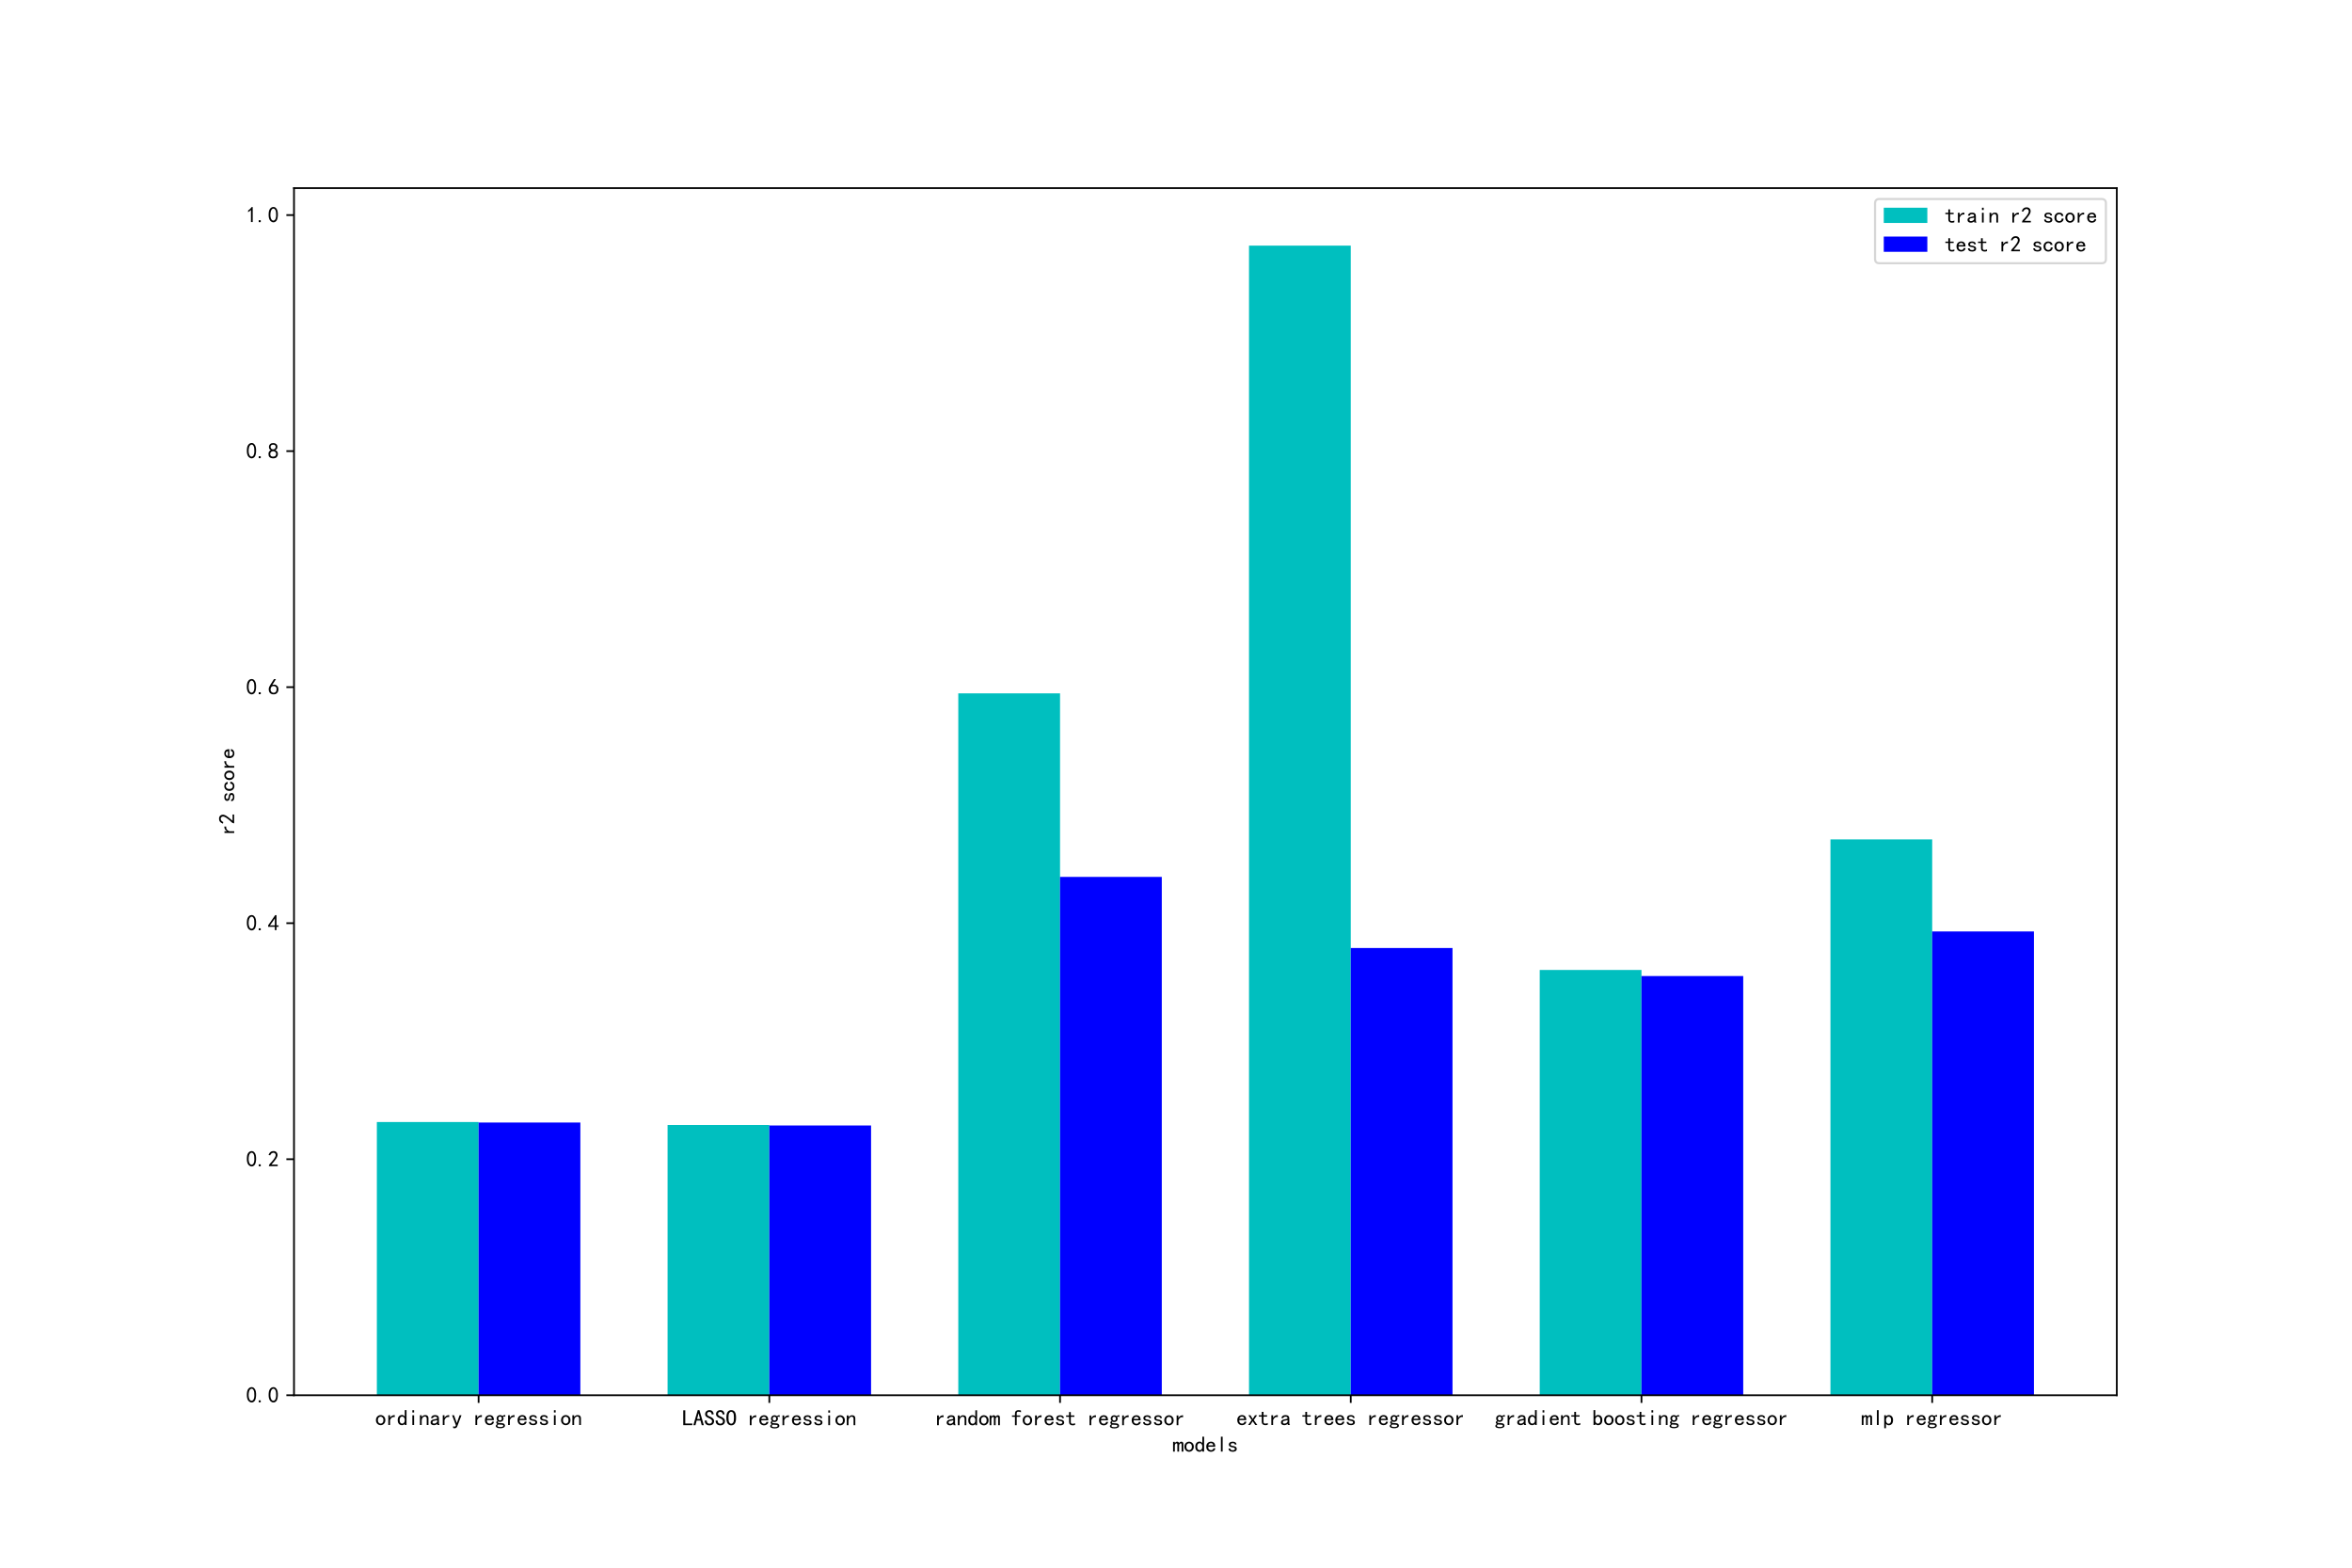 <?xml version="1.0" encoding="utf-8" standalone="no"?>
<!DOCTYPE svg PUBLIC "-//W3C//DTD SVG 1.1//EN"
        "http://www.w3.org/Graphics/SVG/1.1/DTD/svg11.dtd">
<svg xmlns:xlink="http://www.w3.org/1999/xlink" width="1080pt" height="720pt" viewBox="0 0 1080 720"
     xmlns="http://www.w3.org/2000/svg" version="1.1">
    <defs>
        <style type="text/css">*{stroke-linejoin: round; stroke-linecap: butt}</style>
    </defs>
    <g id="figure_1">
        <g id="patch_1">
            <path d="M 0 720
L 1080 720 
L 1080 0 
L 0 0 
z
" style="fill: #ffffff"/>
        </g>
        <g id="axes_1">
            <g id="patch_2">
                <path d="M 135 640.8
L 972 640.8 
L 972 86.4 
L 135 86.4 
z
" style="fill: #ffffff"/>
            </g>
            <g id="patch_3">
                <path d="M 173.045 640.8
L 219.768 640.8 
L 219.768 515.321 
L 173.045 515.321 
z
" clip-path="url(#p2aede3cfa3)" style="fill: #00bfbf"/>
            </g>
            <g id="patch_4">
                <path d="M 306.538 640.8
L 353.261 640.8 
L 353.261 516.68 
L 306.538 516.68 
z
" clip-path="url(#p2aede3cfa3)" style="fill: #00bfbf"/>
            </g>
            <g id="patch_5">
                <path d="M 440.031 640.8
L 486.754 640.8 
L 486.754 318.43 
L 440.031 318.43 
z
" clip-path="url(#p2aede3cfa3)" style="fill: #00bfbf"/>
            </g>
            <g id="patch_6">
                <path d="M 573.524 640.8
L 620.246 640.8 
L 620.246 112.8 
L 573.524 112.8 
z
" clip-path="url(#p2aede3cfa3)" style="fill: #00bfbf"/>
            </g>
            <g id="patch_7">
                <path d="M 707.017 640.8
L 753.739 640.8 
L 753.739 445.468 
L 707.017 445.468 
z
" clip-path="url(#p2aede3cfa3)" style="fill: #00bfbf"/>
            </g>
            <g id="patch_8">
                <path d="M 840.51 640.8
L 887.232 640.8 
L 887.232 385.503 
L 840.51 385.503 
z
" clip-path="url(#p2aede3cfa3)" style="fill: #00bfbf"/>
            </g>
            <g id="patch_9">
                <path d="M 219.768 640.8
L 266.49 640.8 
L 266.49 515.536 
L 219.768 515.536 
z
" clip-path="url(#p2aede3cfa3)" style="fill: #0000ff"/>
            </g>
            <g id="patch_10">
                <path d="M 353.261 640.8
L 399.983 640.8 
L 399.983 516.904 
L 353.261 516.904 
z
" clip-path="url(#p2aede3cfa3)" style="fill: #0000ff"/>
            </g>
            <g id="patch_11">
                <path d="M 486.754 640.8
L 533.476 640.8 
L 533.476 402.751 
L 486.754 402.751 
z
" clip-path="url(#p2aede3cfa3)" style="fill: #0000ff"/>
            </g>
            <g id="patch_12">
                <path d="M 620.246 640.8
L 666.969 640.8 
L 666.969 435.393 
L 620.246 435.393 
z
" clip-path="url(#p2aede3cfa3)" style="fill: #0000ff"/>
            </g>
            <g id="patch_13">
                <path d="M 753.739 640.8
L 800.462 640.8 
L 800.462 448.264 
L 753.739 448.264 
z
" clip-path="url(#p2aede3cfa3)" style="fill: #0000ff"/>
            </g>
            <g id="patch_14">
                <path d="M 887.232 640.8
L 933.955 640.8 
L 933.955 427.792 
L 887.232 427.792 
z
" clip-path="url(#p2aede3cfa3)" style="fill: #0000ff"/>
            </g>
            <g id="matplotlib.axis_1">
                <g id="xtick_1">
                    <g id="line2d_1">
                        <defs>
                            <path id="m17f2895000" d="M 0 0
L 0 3.5 
" style="stroke: #000000; stroke-width: 0.8"/>
                        </defs>
                        <g>
                            <use xlink:href="#m17f2895000" x="219.768" y="640.8"
                                 style="stroke: #000000; stroke-width: 0.8"/>
                        </g>
                    </g>
                    <g id="text_1">
                        <!-- ordinary regression -->
                        <g transform="translate(172.268 654.675)scale(0.1 -0.1)">
                            <defs>
                                <path id="SimHei-6f" d="M 2925 1525
Q 2925 875 2525 475 
Q 2125 75 1575 75 
Q 1025 75 625 475 
Q 225 875 225 1525 
Q 225 2175 625 2575 
Q 1025 2975 1575 2975 
Q 2125 2975 2525 2575 
Q 2925 2175 2925 1525 
z
M 2375 1525 
Q 2375 2025 2125 2275 
Q 1875 2525 1575 2525 
Q 1275 2525 1025 2275 
Q 775 2025 775 1525 
Q 775 1025 1025 775 
Q 1275 525 1575 525 
Q 1875 525 2125 775 
Q 2375 1025 2375 1525 
z
" transform="scale(0.016)"/>
                                <path id="SimHei-72" d="M 2500 2425
Q 2025 2500 1700 2287 
Q 1375 2075 1150 1550 
L 1150 125 
L 650 125 
L 650 2925 
L 1150 2925 
L 1150 2200 
Q 1375 2600 1712 2787 
Q 2050 2975 2500 2975 
L 2500 2425 
z
" transform="scale(0.016)"/>
                                <path id="SimHei-64" d="M 2750 125
L 2250 125 
L 2250 500 
Q 2100 275 1900 175 
Q 1700 75 1425 75 
Q 925 75 575 437 
Q 225 800 225 1525 
Q 225 2250 575 2625 
Q 925 3000 1425 3000 
Q 1700 3000 1900 2887 
Q 2100 2775 2250 2550 
L 2250 4400 
L 2750 4400 
L 2750 125 
z
M 2250 1525 
Q 2250 2000 2037 2275 
Q 1825 2550 1525 2550 
Q 1150 2550 962 2275 
Q 775 2000 775 1525 
Q 775 1050 962 787 
Q 1150 525 1525 525 
Q 1825 525 2037 787 
Q 2250 1050 2250 1525 
z
" transform="scale(0.016)"/>
                                <path id="SimHei-69" d="M 1800 3725
L 1300 3725 
L 1300 4375 
L 1800 4375 
L 1800 3725 
z
M 1800 125 
L 1300 125 
L 1300 2925 
L 1800 2925 
L 1800 125 
z
" transform="scale(0.016)"/>
                                <path id="SimHei-6e" d="M 2800 125
L 2300 125 
L 2300 1925 
Q 2300 2225 2150 2400 
Q 2000 2575 1750 2575 
Q 1425 2575 1137 2237 
Q 850 1900 850 1400 
L 850 125 
L 350 125 
L 350 2925 
L 850 2925 
L 850 2400 
Q 1050 2675 1287 2825 
Q 1525 2975 1900 2975 
Q 2350 2975 2575 2725 
Q 2800 2475 2800 2100 
L 2800 125 
z
" transform="scale(0.016)"/>
                                <path id="SimHei-61" d="M 2875 125
L 2275 125 
Q 2225 175 2200 262 
Q 2175 350 2175 475 
Q 2000 275 1750 175 
Q 1500 75 1225 75 
Q 825 75 550 275 
Q 275 475 275 850 
Q 275 1225 525 1450 
Q 775 1675 1300 1750 
Q 1650 1800 1912 1875 
Q 2175 1950 2175 2075 
Q 2175 2225 2062 2375 
Q 1950 2525 1575 2525 
Q 1275 2525 1137 2412 
Q 1000 2300 950 2100 
L 400 2100 
Q 450 2500 762 2737 
Q 1075 2975 1575 2975 
Q 2125 2975 2400 2725 
Q 2675 2475 2675 2025 
L 2675 650 
Q 2675 500 2725 375 
Q 2775 250 2875 125 
z
M 2175 1050 
L 2175 1550 
Q 2025 1500 1887 1462 
Q 1750 1425 1425 1375 
Q 1050 1325 937 1200 
Q 825 1075 825 900 
Q 825 750 937 637 
Q 1050 525 1275 525 
Q 1500 525 1762 650 
Q 2025 775 2175 1050 
z
" transform="scale(0.016)"/>
                                <path id="SimHei-79" d="M 2900 2925
L 1750 -100 
Q 1650 -450 1450 -625 
Q 1250 -800 950 -800 
Q 825 -800 712 -787 
Q 600 -775 500 -725 
L 500 -225 
Q 600 -275 700 -300 
Q 800 -325 875 -325 
Q 1075 -325 1150 -262 
Q 1225 -200 1300 25 
L 200 2925 
L 750 2925 
L 1550 725 
L 1575 725 
L 2350 2925 
L 2900 2925 
z
" transform="scale(0.016)"/>
                                <path id="SimHei-20" transform="scale(0.016)"/>
                                <path id="SimHei-65" d="M 2850 1075
Q 2800 625 2450 350 
Q 2100 75 1625 75 
Q 1025 75 637 462 
Q 250 850 250 1525 
Q 250 2200 637 2587 
Q 1025 2975 1625 2975 
Q 2150 2975 2487 2637 
Q 2825 2300 2825 1525 
L 800 1525 
Q 800 975 1037 750 
Q 1275 525 1625 525 
Q 1900 525 2075 662 
Q 2250 800 2300 1075 
L 2850 1075 
z
M 2250 1925 
Q 2200 2275 2025 2412 
Q 1850 2550 1575 2550 
Q 1325 2550 1125 2412 
Q 925 2275 825 1925 
L 2250 1925 
z
" transform="scale(0.016)"/>
                                <path id="SimHei-67" d="M 2975 2500
Q 2800 2550 2637 2562 
Q 2475 2575 2300 2525 
Q 2375 2450 2425 2337 
Q 2475 2225 2475 2000 
Q 2475 1575 2187 1300 
Q 1900 1025 1475 1025 
Q 1375 1025 1212 1062 
Q 1050 1100 950 1150 
Q 875 1100 850 1050 
Q 825 1000 825 925 
Q 825 800 1000 737 
Q 1175 675 1625 675 
Q 2350 675 2612 475 
Q 2875 275 2875 -25 
Q 2875 -425 2487 -612 
Q 2100 -800 1575 -800 
Q 900 -800 575 -625 
Q 250 -450 250 -150 
Q 250 0 375 150 
Q 500 300 700 400 
Q 550 475 462 587 
Q 375 700 375 875 
Q 375 1025 487 1137 
Q 600 1250 750 1325 
Q 625 1450 550 1625 
Q 475 1800 475 2000 
Q 475 2425 762 2700 
Q 1050 2975 1475 2975 
Q 1700 2975 1862 2912 
Q 2025 2850 2150 2725 
Q 2350 2875 2550 2937 
Q 2750 3000 2975 2975 
L 2975 2500 
z
M 1975 2000 
Q 1975 2250 1850 2400 
Q 1725 2550 1475 2550 
Q 1225 2550 1100 2400 
Q 975 2250 975 2000 
Q 975 1750 1100 1600 
Q 1225 1450 1475 1450 
Q 1725 1450 1850 1600 
Q 1975 1750 1975 2000 
z
M 2400 -75 
Q 2400 25 2287 125 
Q 2175 225 1725 225 
Q 1625 225 1450 237 
Q 1275 250 1050 275 
Q 850 200 775 100 
Q 700 0 700 -100 
Q 700 -250 900 -350 
Q 1100 -450 1600 -450 
Q 2025 -450 2212 -337 
Q 2400 -225 2400 -75 
z
" transform="scale(0.016)"/>
                                <path id="SimHei-73" d="M 2750 900
Q 2750 500 2437 287 
Q 2125 75 1650 75 
Q 1050 75 725 312 
Q 400 550 400 1000 
L 900 1000 
Q 900 700 1112 600 
Q 1325 500 1625 500 
Q 1925 500 2075 612 
Q 2225 725 2225 900 
Q 2225 1025 2100 1150 
Q 1975 1275 1475 1350 
Q 900 1425 687 1637 
Q 475 1850 475 2200 
Q 475 2500 762 2737 
Q 1050 2975 1600 2975 
Q 2100 2975 2387 2750 
Q 2675 2525 2675 2150 
L 2175 2150 
Q 2175 2375 2012 2462 
Q 1850 2550 1600 2550 
Q 1275 2550 1137 2437 
Q 1000 2325 1000 2175 
Q 1000 2000 1125 1900 
Q 1250 1800 1650 1750 
Q 2300 1650 2525 1437 
Q 2750 1225 2750 900 
z
" transform="scale(0.016)"/>
                            </defs>
                            <use xlink:href="#SimHei-6f"/>
                            <use xlink:href="#SimHei-72" x="50"/>
                            <use xlink:href="#SimHei-64" x="100"/>
                            <use xlink:href="#SimHei-69" x="150"/>
                            <use xlink:href="#SimHei-6e" x="200"/>
                            <use xlink:href="#SimHei-61" x="250"/>
                            <use xlink:href="#SimHei-72" x="300"/>
                            <use xlink:href="#SimHei-79" x="350"/>
                            <use xlink:href="#SimHei-20" x="400"/>
                            <use xlink:href="#SimHei-72" x="450"/>
                            <use xlink:href="#SimHei-65" x="500"/>
                            <use xlink:href="#SimHei-67" x="550"/>
                            <use xlink:href="#SimHei-72" x="600"/>
                            <use xlink:href="#SimHei-65" x="650"/>
                            <use xlink:href="#SimHei-73" x="700"/>
                            <use xlink:href="#SimHei-73" x="750"/>
                            <use xlink:href="#SimHei-69" x="800"/>
                            <use xlink:href="#SimHei-6f" x="850"/>
                            <use xlink:href="#SimHei-6e" x="900"/>
                        </g>
                    </g>
                </g>
                <g id="xtick_2">
                    <g id="line2d_2">
                        <g>
                            <use xlink:href="#m17f2895000" x="353.261" y="640.8"
                                 style="stroke: #000000; stroke-width: 0.8"/>
                        </g>
                    </g>
                    <g id="text_2">
                        <!-- LASSO regression -->
                        <g transform="translate(313.261 654.753)scale(0.1 -0.1)">
                            <defs>
                                <path id="SimHei-4c" d="M 2900 125
L 300 125 
L 300 4400 
L 875 4400 
L 875 600 
L 2900 600 
L 2900 125 
z
" transform="scale(0.016)"/>
                                <path id="SimHei-41" d="M 3075 125
L 2475 125 
L 2125 1450 
L 1025 1450 
L 675 125 
L 75 125 
L 1325 4450 
L 1825 4450 
L 3075 125 
z
M 2000 1925 
L 1600 3450 
L 1550 3450 
L 1150 1925 
L 2000 1925 
z
" transform="scale(0.016)"/>
                                <path id="SimHei-53" d="M 2900 1325
Q 2900 750 2537 412 
Q 2175 75 1550 75 
Q 925 75 575 425 
Q 225 775 225 1300 
L 225 1475 
L 800 1475 
L 800 1325 
Q 800 950 1025 750 
Q 1250 550 1550 550 
Q 1950 550 2137 762 
Q 2325 975 2325 1275 
Q 2325 1525 2100 1737 
Q 1875 1950 1450 2125 
Q 850 2350 587 2625 
Q 325 2900 325 3275 
Q 325 3800 687 4125 
Q 1050 4450 1550 4450 
Q 2200 4450 2487 4062 
Q 2775 3675 2775 3225 
L 2200 3225 
Q 2225 3500 2050 3725 
Q 1875 3950 1550 3950 
Q 1250 3950 1075 3787 
Q 900 3625 900 3350 
Q 900 3125 1037 2962 
Q 1175 2800 1750 2575 
Q 2300 2350 2600 2037 
Q 2900 1725 2900 1325 
z
" transform="scale(0.016)"/>
                                <path id="SimHei-4f" d="M 2950 2275
Q 2950 1100 2587 587 
Q 2225 75 1575 75 
Q 925 75 550 587 
Q 175 1100 175 2275 
Q 175 3450 550 3950 
Q 925 4450 1575 4450 
Q 2225 4450 2587 3950 
Q 2950 3450 2950 2275 
z
M 2350 2275 
Q 2350 3325 2125 3650 
Q 1900 3975 1575 3975 
Q 1250 3975 1012 3650 
Q 775 3325 775 2275 
Q 775 1225 1012 887 
Q 1250 550 1575 550 
Q 1900 550 2125 887 
Q 2350 1225 2350 2275 
z
" transform="scale(0.016)"/>
                            </defs>
                            <use xlink:href="#SimHei-4c"/>
                            <use xlink:href="#SimHei-41" x="50"/>
                            <use xlink:href="#SimHei-53" x="100"/>
                            <use xlink:href="#SimHei-53" x="150"/>
                            <use xlink:href="#SimHei-4f" x="200"/>
                            <use xlink:href="#SimHei-20" x="250"/>
                            <use xlink:href="#SimHei-72" x="300"/>
                            <use xlink:href="#SimHei-65" x="350"/>
                            <use xlink:href="#SimHei-67" x="400"/>
                            <use xlink:href="#SimHei-72" x="450"/>
                            <use xlink:href="#SimHei-65" x="500"/>
                            <use xlink:href="#SimHei-73" x="550"/>
                            <use xlink:href="#SimHei-73" x="600"/>
                            <use xlink:href="#SimHei-69" x="650"/>
                            <use xlink:href="#SimHei-6f" x="700"/>
                            <use xlink:href="#SimHei-6e" x="750"/>
                        </g>
                    </g>
                </g>
                <g id="xtick_3">
                    <g id="line2d_3">
                        <g>
                            <use xlink:href="#m17f2895000" x="486.754" y="640.8"
                                 style="stroke: #000000; stroke-width: 0.8"/>
                        </g>
                    </g>
                    <g id="text_3">
                        <!-- random forest regressor -->
                        <g transform="translate(429.254 654.753)scale(0.1 -0.1)">
                            <defs>
                                <path id="SimHei-6d" d="M 3050 125
L 2550 125 
L 2550 2150 
Q 2550 2300 2500 2400 
Q 2450 2500 2300 2500 
Q 2125 2500 1975 2312 
Q 1825 2125 1825 1825 
L 1825 125 
L 1325 125 
L 1325 2150 
Q 1325 2300 1275 2400 
Q 1225 2500 1075 2500 
Q 900 2500 750 2312 
Q 600 2125 600 1825 
L 600 125 
L 100 125 
L 100 2925 
L 600 2925 
L 600 2550 
Q 725 2750 900 2862 
Q 1075 2975 1275 2975 
Q 1475 2975 1612 2862 
Q 1750 2750 1800 2550 
Q 1925 2750 2087 2862 
Q 2250 2975 2450 2975 
Q 2750 2975 2900 2812 
Q 3050 2650 3050 2350 
L 3050 125 
z
" transform="scale(0.016)"/>
                                <path id="SimHei-66" d="M 2850 3825
Q 2725 3900 2550 3950 
Q 2375 4000 2100 4000 
Q 1825 4000 1725 3862 
Q 1625 3725 1625 3525 
L 1625 2925 
L 2650 2925 
L 2650 2525 
L 1625 2525 
L 1625 125 
L 1125 125 
L 1125 2525 
L 275 2525 
L 275 2925 
L 1125 2925 
L 1125 3500 
Q 1125 3950 1400 4200 
Q 1675 4450 2125 4450 
Q 2400 4450 2562 4412 
Q 2725 4375 2850 4325 
L 2850 3825 
z
" transform="scale(0.016)"/>
                                <path id="SimHei-74" d="M 2750 200
Q 2625 150 2462 112 
Q 2300 75 2025 75 
Q 1575 75 1300 325 
Q 1025 575 1025 1025 
L 1025 2525 
L 175 2525 
L 175 2925 
L 1025 2925 
L 1025 3900 
L 1525 3900 
L 1525 2925 
L 2550 2925 
L 2550 2525 
L 1525 2525 
L 1525 1000 
Q 1525 800 1625 662 
Q 1725 525 2000 525 
Q 2275 525 2450 575 
Q 2625 625 2750 700 
L 2750 200 
z
" transform="scale(0.016)"/>
                            </defs>
                            <use xlink:href="#SimHei-72"/>
                            <use xlink:href="#SimHei-61" x="50"/>
                            <use xlink:href="#SimHei-6e" x="100"/>
                            <use xlink:href="#SimHei-64" x="150"/>
                            <use xlink:href="#SimHei-6f" x="200"/>
                            <use xlink:href="#SimHei-6d" x="250"/>
                            <use xlink:href="#SimHei-20" x="300"/>
                            <use xlink:href="#SimHei-66" x="350"/>
                            <use xlink:href="#SimHei-6f" x="400"/>
                            <use xlink:href="#SimHei-72" x="450"/>
                            <use xlink:href="#SimHei-65" x="500"/>
                            <use xlink:href="#SimHei-73" x="550"/>
                            <use xlink:href="#SimHei-74" x="600"/>
                            <use xlink:href="#SimHei-20" x="650"/>
                            <use xlink:href="#SimHei-72" x="700"/>
                            <use xlink:href="#SimHei-65" x="750"/>
                            <use xlink:href="#SimHei-67" x="800"/>
                            <use xlink:href="#SimHei-72" x="850"/>
                            <use xlink:href="#SimHei-65" x="900"/>
                            <use xlink:href="#SimHei-73" x="950"/>
                            <use xlink:href="#SimHei-73" x="1000"/>
                            <use xlink:href="#SimHei-6f" x="1050"/>
                            <use xlink:href="#SimHei-72" x="1100"/>
                        </g>
                    </g>
                </g>
                <g id="xtick_4">
                    <g id="line2d_4">
                        <g>
                            <use xlink:href="#m17f2895000" x="620.246" y="640.8"
                                 style="stroke: #000000; stroke-width: 0.8"/>
                        </g>
                    </g>
                    <g id="text_4">
                        <!-- extra trees regressor -->
                        <g transform="translate(567.746 654.675)scale(0.1 -0.1)">
                            <defs>
                                <path id="SimHei-78" d="M 2875 125
L 2275 125 
L 1550 1200 
L 825 125 
L 225 125 
L 1250 1550 
L 300 2925 
L 900 2925 
L 1550 1875 
L 2200 2925 
L 2800 2925 
L 1850 1550 
L 2875 125 
z
" transform="scale(0.016)"/>
                            </defs>
                            <use xlink:href="#SimHei-65"/>
                            <use xlink:href="#SimHei-78" x="50"/>
                            <use xlink:href="#SimHei-74" x="100"/>
                            <use xlink:href="#SimHei-72" x="150"/>
                            <use xlink:href="#SimHei-61" x="200"/>
                            <use xlink:href="#SimHei-20" x="250"/>
                            <use xlink:href="#SimHei-74" x="300"/>
                            <use xlink:href="#SimHei-72" x="350"/>
                            <use xlink:href="#SimHei-65" x="400"/>
                            <use xlink:href="#SimHei-65" x="450"/>
                            <use xlink:href="#SimHei-73" x="500"/>
                            <use xlink:href="#SimHei-20" x="550"/>
                            <use xlink:href="#SimHei-72" x="600"/>
                            <use xlink:href="#SimHei-65" x="650"/>
                            <use xlink:href="#SimHei-67" x="700"/>
                            <use xlink:href="#SimHei-72" x="750"/>
                            <use xlink:href="#SimHei-65" x="800"/>
                            <use xlink:href="#SimHei-73" x="850"/>
                            <use xlink:href="#SimHei-73" x="900"/>
                            <use xlink:href="#SimHei-6f" x="950"/>
                            <use xlink:href="#SimHei-72" x="1000"/>
                        </g>
                    </g>
                </g>
                <g id="xtick_5">
                    <g id="line2d_5">
                        <g>
                            <use xlink:href="#m17f2895000" x="753.739" y="640.8"
                                 style="stroke: #000000; stroke-width: 0.8"/>
                        </g>
                    </g>
                    <g id="text_5">
                        <!-- gradient boosting regressor -->
                        <g transform="translate(686.239 654.675)scale(0.1 -0.1)">
                            <defs>
                                <path id="SimHei-62" d="M 2825 1525
Q 2825 800 2475 437 
Q 2125 75 1625 75 
Q 1350 75 1150 175 
Q 950 275 800 500 
L 800 125 
L 300 125 
L 300 4400 
L 800 4400 
L 800 2550 
Q 950 2775 1150 2887 
Q 1350 3000 1625 3000 
Q 2125 3000 2475 2625 
Q 2825 2250 2825 1525 
z
M 2275 1525 
Q 2275 2000 2087 2275 
Q 1900 2550 1525 2550 
Q 1225 2550 1012 2275 
Q 800 2000 800 1525 
Q 800 1050 1012 787 
Q 1225 525 1525 525 
Q 1900 525 2087 787 
Q 2275 1050 2275 1525 
z
" transform="scale(0.016)"/>
                            </defs>
                            <use xlink:href="#SimHei-67"/>
                            <use xlink:href="#SimHei-72" x="50"/>
                            <use xlink:href="#SimHei-61" x="100"/>
                            <use xlink:href="#SimHei-64" x="150"/>
                            <use xlink:href="#SimHei-69" x="200"/>
                            <use xlink:href="#SimHei-65" x="250"/>
                            <use xlink:href="#SimHei-6e" x="300"/>
                            <use xlink:href="#SimHei-74" x="350"/>
                            <use xlink:href="#SimHei-20" x="400"/>
                            <use xlink:href="#SimHei-62" x="450"/>
                            <use xlink:href="#SimHei-6f" x="500"/>
                            <use xlink:href="#SimHei-6f" x="550"/>
                            <use xlink:href="#SimHei-73" x="600"/>
                            <use xlink:href="#SimHei-74" x="650"/>
                            <use xlink:href="#SimHei-69" x="700"/>
                            <use xlink:href="#SimHei-6e" x="750"/>
                            <use xlink:href="#SimHei-67" x="800"/>
                            <use xlink:href="#SimHei-20" x="850"/>
                            <use xlink:href="#SimHei-72" x="900"/>
                            <use xlink:href="#SimHei-65" x="950"/>
                            <use xlink:href="#SimHei-67" x="1000"/>
                            <use xlink:href="#SimHei-72" x="1050"/>
                            <use xlink:href="#SimHei-65" x="1100"/>
                            <use xlink:href="#SimHei-73" x="1150"/>
                            <use xlink:href="#SimHei-73" x="1200"/>
                            <use xlink:href="#SimHei-6f" x="1250"/>
                            <use xlink:href="#SimHei-72" x="1300"/>
                        </g>
                    </g>
                </g>
                <g id="xtick_6">
                    <g id="line2d_6">
                        <g>
                            <use xlink:href="#m17f2895000" x="887.232" y="640.8"
                                 style="stroke: #000000; stroke-width: 0.8"/>
                        </g>
                    </g>
                    <g id="text_6">
                        <!-- mlp regressor -->
                        <g transform="translate(854.732 654.675)scale(0.1 -0.1)">
                            <defs>
                                <path id="SimHei-6c" d="M 1825 125
L 1325 125 
L 1325 4400 
L 1825 4400 
L 1825 125 
z
" transform="scale(0.016)"/>
                                <path id="SimHei-70" d="M 2825 1525
Q 2825 800 2475 425 
Q 2125 50 1625 50 
Q 1350 50 1150 162 
Q 950 275 800 500 
L 800 -800 
L 300 -800 
L 300 2925 
L 800 2925 
L 800 2550 
Q 950 2775 1150 2875 
Q 1350 2975 1625 2975 
Q 2125 2975 2475 2612 
Q 2825 2250 2825 1525 
z
M 2275 1525 
Q 2275 2000 2087 2262 
Q 1900 2525 1525 2525 
Q 1225 2525 1012 2262 
Q 800 2000 800 1525 
Q 800 1050 1012 775 
Q 1225 500 1525 500 
Q 1900 500 2087 775 
Q 2275 1050 2275 1525 
z
" transform="scale(0.016)"/>
                            </defs>
                            <use xlink:href="#SimHei-6d"/>
                            <use xlink:href="#SimHei-6c" x="50"/>
                            <use xlink:href="#SimHei-70" x="100"/>
                            <use xlink:href="#SimHei-20" x="150"/>
                            <use xlink:href="#SimHei-72" x="200"/>
                            <use xlink:href="#SimHei-65" x="250"/>
                            <use xlink:href="#SimHei-67" x="300"/>
                            <use xlink:href="#SimHei-72" x="350"/>
                            <use xlink:href="#SimHei-65" x="400"/>
                            <use xlink:href="#SimHei-73" x="450"/>
                            <use xlink:href="#SimHei-73" x="500"/>
                            <use xlink:href="#SimHei-6f" x="550"/>
                            <use xlink:href="#SimHei-72" x="600"/>
                        </g>
                    </g>
                </g>
                <g id="text_7">
                    <!-- models -->
                    <g transform="translate(538.5 666.878)scale(0.1 -0.1)">
                        <use xlink:href="#SimHei-6d"/>
                        <use xlink:href="#SimHei-6f" x="50"/>
                        <use xlink:href="#SimHei-64" x="100"/>
                        <use xlink:href="#SimHei-65" x="150"/>
                        <use xlink:href="#SimHei-6c" x="200"/>
                        <use xlink:href="#SimHei-73" x="250"/>
                    </g>
                </g>
            </g>
            <g id="matplotlib.axis_2">
                <g id="ytick_1">
                    <g id="line2d_7">
                        <defs>
                            <path id="m2b00ba5549" d="M 0 0
L -3.5 0 
" style="stroke: #000000; stroke-width: 0.8"/>
                        </defs>
                        <g>
                            <use xlink:href="#m2b00ba5549" x="135" y="640.8"
                                 style="stroke: #000000; stroke-width: 0.8"/>
                        </g>
                    </g>
                    <g id="text_8">
                        <!-- 0.0 -->
                        <g transform="translate(113 644.237)scale(0.1 -0.1)">
                            <defs>
                                <path id="SimHei-30" d="M 225 2537
Q 250 3200 412 3587 
Q 575 3975 875 4225 
Q 1175 4475 1612 4475 
Q 2050 4475 2375 4112 
Q 2700 3750 2800 3200 
Q 2900 2650 2862 1937 
Q 2825 1225 2612 775 
Q 2400 325 1975 150 
Q 1550 -25 1125 187 
Q 700 400 525 750 
Q 350 1100 275 1487 
Q 200 1875 225 2537 
z
M 750 2687 
Q 675 2000 800 1462 
Q 925 925 1212 700 
Q 1500 475 1800 612 
Q 2100 750 2237 1162 
Q 2375 1575 2375 2062 
Q 2375 2550 2337 2950 
Q 2300 3350 2112 3675 
Q 1925 4000 1612 4012 
Q 1300 4025 1062 3700 
Q 825 3375 750 2687 
z
" transform="scale(0.016)"/>
                                <path id="SimHei-2e" d="M 1075 125
L 500 125 
L 500 675 
L 1075 675 
L 1075 125 
z
" transform="scale(0.016)"/>
                            </defs>
                            <use xlink:href="#SimHei-30"/>
                            <use xlink:href="#SimHei-2e" x="50"/>
                            <use xlink:href="#SimHei-30" x="100"/>
                        </g>
                    </g>
                </g>
                <g id="ytick_2">
                    <g id="line2d_8">
                        <g>
                            <use xlink:href="#m2b00ba5549" x="135" y="532.396"
                                 style="stroke: #000000; stroke-width: 0.8"/>
                        </g>
                    </g>
                    <g id="text_9">
                        <!-- 0.2 -->
                        <g transform="translate(113 535.834)scale(0.1 -0.1)">
                            <defs>
                                <path id="SimHei-32" d="M 300 250
Q 325 625 650 925 
Q 975 1225 1475 1862 
Q 1975 2500 2125 2850 
Q 2275 3200 2237 3450 
Q 2200 3700 2000 3862 
Q 1800 4025 1537 4000 
Q 1275 3975 1037 3800 
Q 800 3625 675 3275 
L 200 3350 
Q 400 3925 712 4187 
Q 1025 4450 1450 4475 
Q 1700 4500 1900 4462 
Q 2100 4425 2312 4287 
Q 2525 4150 2662 3875 
Q 2800 3600 2762 3212 
Q 2725 2825 2375 2287 
Q 2025 1750 1025 600 
L 2825 600 
L 2825 150 
L 300 150 
L 300 250 
z
" transform="scale(0.016)"/>
                            </defs>
                            <use xlink:href="#SimHei-30"/>
                            <use xlink:href="#SimHei-2e" x="50"/>
                            <use xlink:href="#SimHei-32" x="100"/>
                        </g>
                    </g>
                </g>
                <g id="ytick_3">
                    <g id="line2d_9">
                        <g>
                            <use xlink:href="#m2b00ba5549" x="135" y="423.992"
                                 style="stroke: #000000; stroke-width: 0.8"/>
                        </g>
                    </g>
                    <g id="text_10">
                        <!-- 0.4 -->
                        <g transform="translate(113 427.43)scale(0.1 -0.1)">
                            <defs>
                                <path id="SimHei-34" d="M 2000 1100
L 75 1100 
L 75 1525 
L 2100 4450 
L 2475 4450 
L 2475 1525 
L 3075 1525 
L 3075 1100 
L 2475 1100 
L 2475 150 
L 2000 150 
L 2000 1100 
z
M 2000 1525 
L 2000 3500 
L 600 1525 
L 2000 1525 
z
" transform="scale(0.016)"/>
                            </defs>
                            <use xlink:href="#SimHei-30"/>
                            <use xlink:href="#SimHei-2e" x="50"/>
                            <use xlink:href="#SimHei-34" x="100"/>
                        </g>
                    </g>
                </g>
                <g id="ytick_4">
                    <g id="line2d_10">
                        <g>
                            <use xlink:href="#m2b00ba5549" x="135" y="315.588"
                                 style="stroke: #000000; stroke-width: 0.8"/>
                        </g>
                    </g>
                    <g id="text_11">
                        <!-- 0.6 -->
                        <g transform="translate(113 319.026)scale(0.1 -0.1)">
                            <defs>
                                <path id="SimHei-36" d="M 250 1612
Q 275 1975 387 2225 
Q 500 2475 725 2850 
L 1750 4450 
L 2325 4450 
L 1275 2800 
Q 1950 2975 2350 2750 
Q 2750 2525 2887 2237 
Q 3025 1950 3037 1612 
Q 3050 1275 2937 950 
Q 2825 625 2537 362 
Q 2250 100 1737 75 
Q 1225 50 862 262 
Q 500 475 362 862 
Q 225 1250 250 1612 
z
M 1025 787 
Q 1250 550 1625 525 
Q 2000 500 2250 775 
Q 2500 1050 2500 1575 
Q 2500 2100 2187 2300 
Q 1875 2500 1487 2450 
Q 1100 2400 925 2075 
Q 750 1750 775 1387 
Q 800 1025 1025 787 
z
" transform="scale(0.016)"/>
                            </defs>
                            <use xlink:href="#SimHei-30"/>
                            <use xlink:href="#SimHei-2e" x="50"/>
                            <use xlink:href="#SimHei-36" x="100"/>
                        </g>
                    </g>
                </g>
                <g id="ytick_5">
                    <g id="line2d_11">
                        <g>
                            <use xlink:href="#m2b00ba5549" x="135" y="207.184"
                                 style="stroke: #000000; stroke-width: 0.8"/>
                        </g>
                    </g>
                    <g id="text_12">
                        <!-- 0.8 -->
                        <g transform="translate(113 210.622)scale(0.1 -0.1)">
                            <defs>
                                <path id="SimHei-38" d="M 175 1375
Q 175 1675 325 1962 
Q 475 2250 825 2425 
Q 525 2600 425 2812 
Q 325 3025 312 3300 
Q 300 3575 387 3775 
Q 475 3975 650 4150 
Q 825 4325 1037 4387 
Q 1250 4450 1500 4450 
Q 1750 4450 1950 4400 
Q 2150 4350 2375 4187 
Q 2600 4025 2700 3725 
Q 2800 3425 2687 3025 
Q 2575 2625 2100 2400 
Q 2525 2275 2700 2012 
Q 2875 1750 2875 1375 
Q 2875 1000 2762 775 
Q 2650 550 2512 400 
Q 2375 250 2137 162 
Q 1900 75 1537 75 
Q 1175 75 912 162 
Q 650 250 475 425 
Q 300 600 237 837 
Q 175 1075 175 1375 
z
M 687 1400 
Q 675 1100 787 875 
Q 900 650 1200 587 
Q 1500 525 1825 600 
Q 2150 675 2275 950 
Q 2400 1225 2362 1500 
Q 2325 1775 2050 1962 
Q 1775 2150 1450 2125 
Q 1125 2100 912 1900 
Q 700 1700 687 1400 
z
M 775 3350 
Q 775 3100 950 2875 
Q 1125 2650 1500 2650 
Q 1875 2650 2062 2875 
Q 2250 3100 2237 3412 
Q 2225 3725 2012 3875 
Q 1800 4025 1437 4000 
Q 1075 3975 925 3787 
Q 775 3600 775 3350 
z
" transform="scale(0.016)"/>
                            </defs>
                            <use xlink:href="#SimHei-30"/>
                            <use xlink:href="#SimHei-2e" x="50"/>
                            <use xlink:href="#SimHei-38" x="100"/>
                        </g>
                    </g>
                </g>
                <g id="ytick_6">
                    <g id="line2d_12">
                        <g>
                            <use xlink:href="#m2b00ba5549" x="135" y="98.78"
                                 style="stroke: #000000; stroke-width: 0.8"/>
                        </g>
                    </g>
                    <g id="text_13">
                        <!-- 1.0 -->
                        <g transform="translate(113 102.218)scale(0.1 -0.1)">
                            <defs>
                                <path id="SimHei-31" d="M 1400 3600
Q 1075 3275 575 2975 
L 575 3450 
Q 1200 3875 1600 4450 
L 1900 4450 
L 1900 150 
L 1400 150 
L 1400 3600 
z
" transform="scale(0.016)"/>
                            </defs>
                            <use xlink:href="#SimHei-31"/>
                            <use xlink:href="#SimHei-2e" x="50"/>
                            <use xlink:href="#SimHei-30" x="100"/>
                        </g>
                    </g>
                </g>
                <g id="text_14">
                    <!-- r2 score -->
                    <g transform="translate(107.75 383.6)rotate(-90)scale(0.1 -0.1)">
                        <defs>
                            <path id="SimHei-63" d="M 2850 1250
Q 2850 725 2487 400 
Q 2125 75 1575 75 
Q 1025 75 625 462 
Q 225 850 225 1525 
Q 225 2200 625 2587 
Q 1025 2975 1575 2975 
Q 2125 2975 2450 2687 
Q 2775 2400 2775 2000 
L 2225 2000 
Q 2200 2300 2012 2412 
Q 1825 2525 1575 2525 
Q 1275 2525 1025 2287 
Q 775 2050 775 1525 
Q 775 1000 1025 762 
Q 1275 525 1575 525 
Q 1900 525 2100 700 
Q 2300 875 2300 1250 
L 2850 1250 
z
" transform="scale(0.016)"/>
                        </defs>
                        <use xlink:href="#SimHei-72"/>
                        <use xlink:href="#SimHei-32" x="50"/>
                        <use xlink:href="#SimHei-20" x="100"/>
                        <use xlink:href="#SimHei-73" x="150"/>
                        <use xlink:href="#SimHei-63" x="200"/>
                        <use xlink:href="#SimHei-6f" x="250"/>
                        <use xlink:href="#SimHei-72" x="300"/>
                        <use xlink:href="#SimHei-65" x="350"/>
                    </g>
                </g>
            </g>
            <g id="patch_15">
                <path d="M 135 640.8
L 135 86.4 
" style="fill: none; stroke: #000000; stroke-width: 0.8; stroke-linejoin: miter; stroke-linecap: square"/>
            </g>
            <g id="patch_16">
                <path d="M 972 640.8
L 972 86.4 
" style="fill: none; stroke: #000000; stroke-width: 0.8; stroke-linejoin: miter; stroke-linecap: square"/>
            </g>
            <g id="patch_17">
                <path d="M 135 640.8
L 972 640.8 
" style="fill: none; stroke: #000000; stroke-width: 0.8; stroke-linejoin: miter; stroke-linecap: square"/>
            </g>
            <g id="patch_18">
                <path d="M 135 86.4
L 972 86.4 
" style="fill: none; stroke: #000000; stroke-width: 0.8; stroke-linejoin: miter; stroke-linecap: square"/>
            </g>
            <g id="legend_1">
                <g id="patch_19">
                    <path d="M 863 120.9
L 965 120.9 
Q 967 120.9 967 118.9 
L 967 93.4 
Q 967 91.4 965 91.4 
L 863 91.4 
Q 861 91.4 861 93.4 
L 861 118.9 
Q 861 120.9 863 120.9 
z
" style="fill: #ffffff; opacity: 0.8; stroke: #cccccc; stroke-linejoin: miter"/>
                </g>
                <g id="patch_20">
                    <path d="M 865 102.4
L 885 102.4 
L 885 95.4 
L 865 95.4 
z
" style="fill: #00bfbf"/>
                </g>
                <g id="text_15">
                    <!-- train r2 score -->
                    <g transform="translate(893 102.4)scale(0.1 -0.1)">
                        <use xlink:href="#SimHei-74"/>
                        <use xlink:href="#SimHei-72" x="50"/>
                        <use xlink:href="#SimHei-61" x="100"/>
                        <use xlink:href="#SimHei-69" x="150"/>
                        <use xlink:href="#SimHei-6e" x="200"/>
                        <use xlink:href="#SimHei-20" x="250"/>
                        <use xlink:href="#SimHei-72" x="300"/>
                        <use xlink:href="#SimHei-32" x="350"/>
                        <use xlink:href="#SimHei-20" x="400"/>
                        <use xlink:href="#SimHei-73" x="450"/>
                        <use xlink:href="#SimHei-63" x="500"/>
                        <use xlink:href="#SimHei-6f" x="550"/>
                        <use xlink:href="#SimHei-72" x="600"/>
                        <use xlink:href="#SimHei-65" x="650"/>
                    </g>
                </g>
                <g id="patch_21">
                    <path d="M 865 115.65
L 885 115.65 
L 885 108.65 
L 865 108.65 
z
" style="fill: #0000ff"/>
                </g>
                <g id="text_16">
                    <!-- test r2 score -->
                    <g transform="translate(893 115.65)scale(0.1 -0.1)">
                        <use xlink:href="#SimHei-74"/>
                        <use xlink:href="#SimHei-65" x="50"/>
                        <use xlink:href="#SimHei-73" x="100"/>
                        <use xlink:href="#SimHei-74" x="150"/>
                        <use xlink:href="#SimHei-20" x="200"/>
                        <use xlink:href="#SimHei-72" x="250"/>
                        <use xlink:href="#SimHei-32" x="300"/>
                        <use xlink:href="#SimHei-20" x="350"/>
                        <use xlink:href="#SimHei-73" x="400"/>
                        <use xlink:href="#SimHei-63" x="450"/>
                        <use xlink:href="#SimHei-6f" x="500"/>
                        <use xlink:href="#SimHei-72" x="550"/>
                        <use xlink:href="#SimHei-65" x="600"/>
                    </g>
                </g>
            </g>
        </g>
    </g>
    <defs>
        <clipPath id="p2aede3cfa3">
            <rect x="135" y="86.4" width="837" height="554.4"/>
        </clipPath>
    </defs>
</svg>
